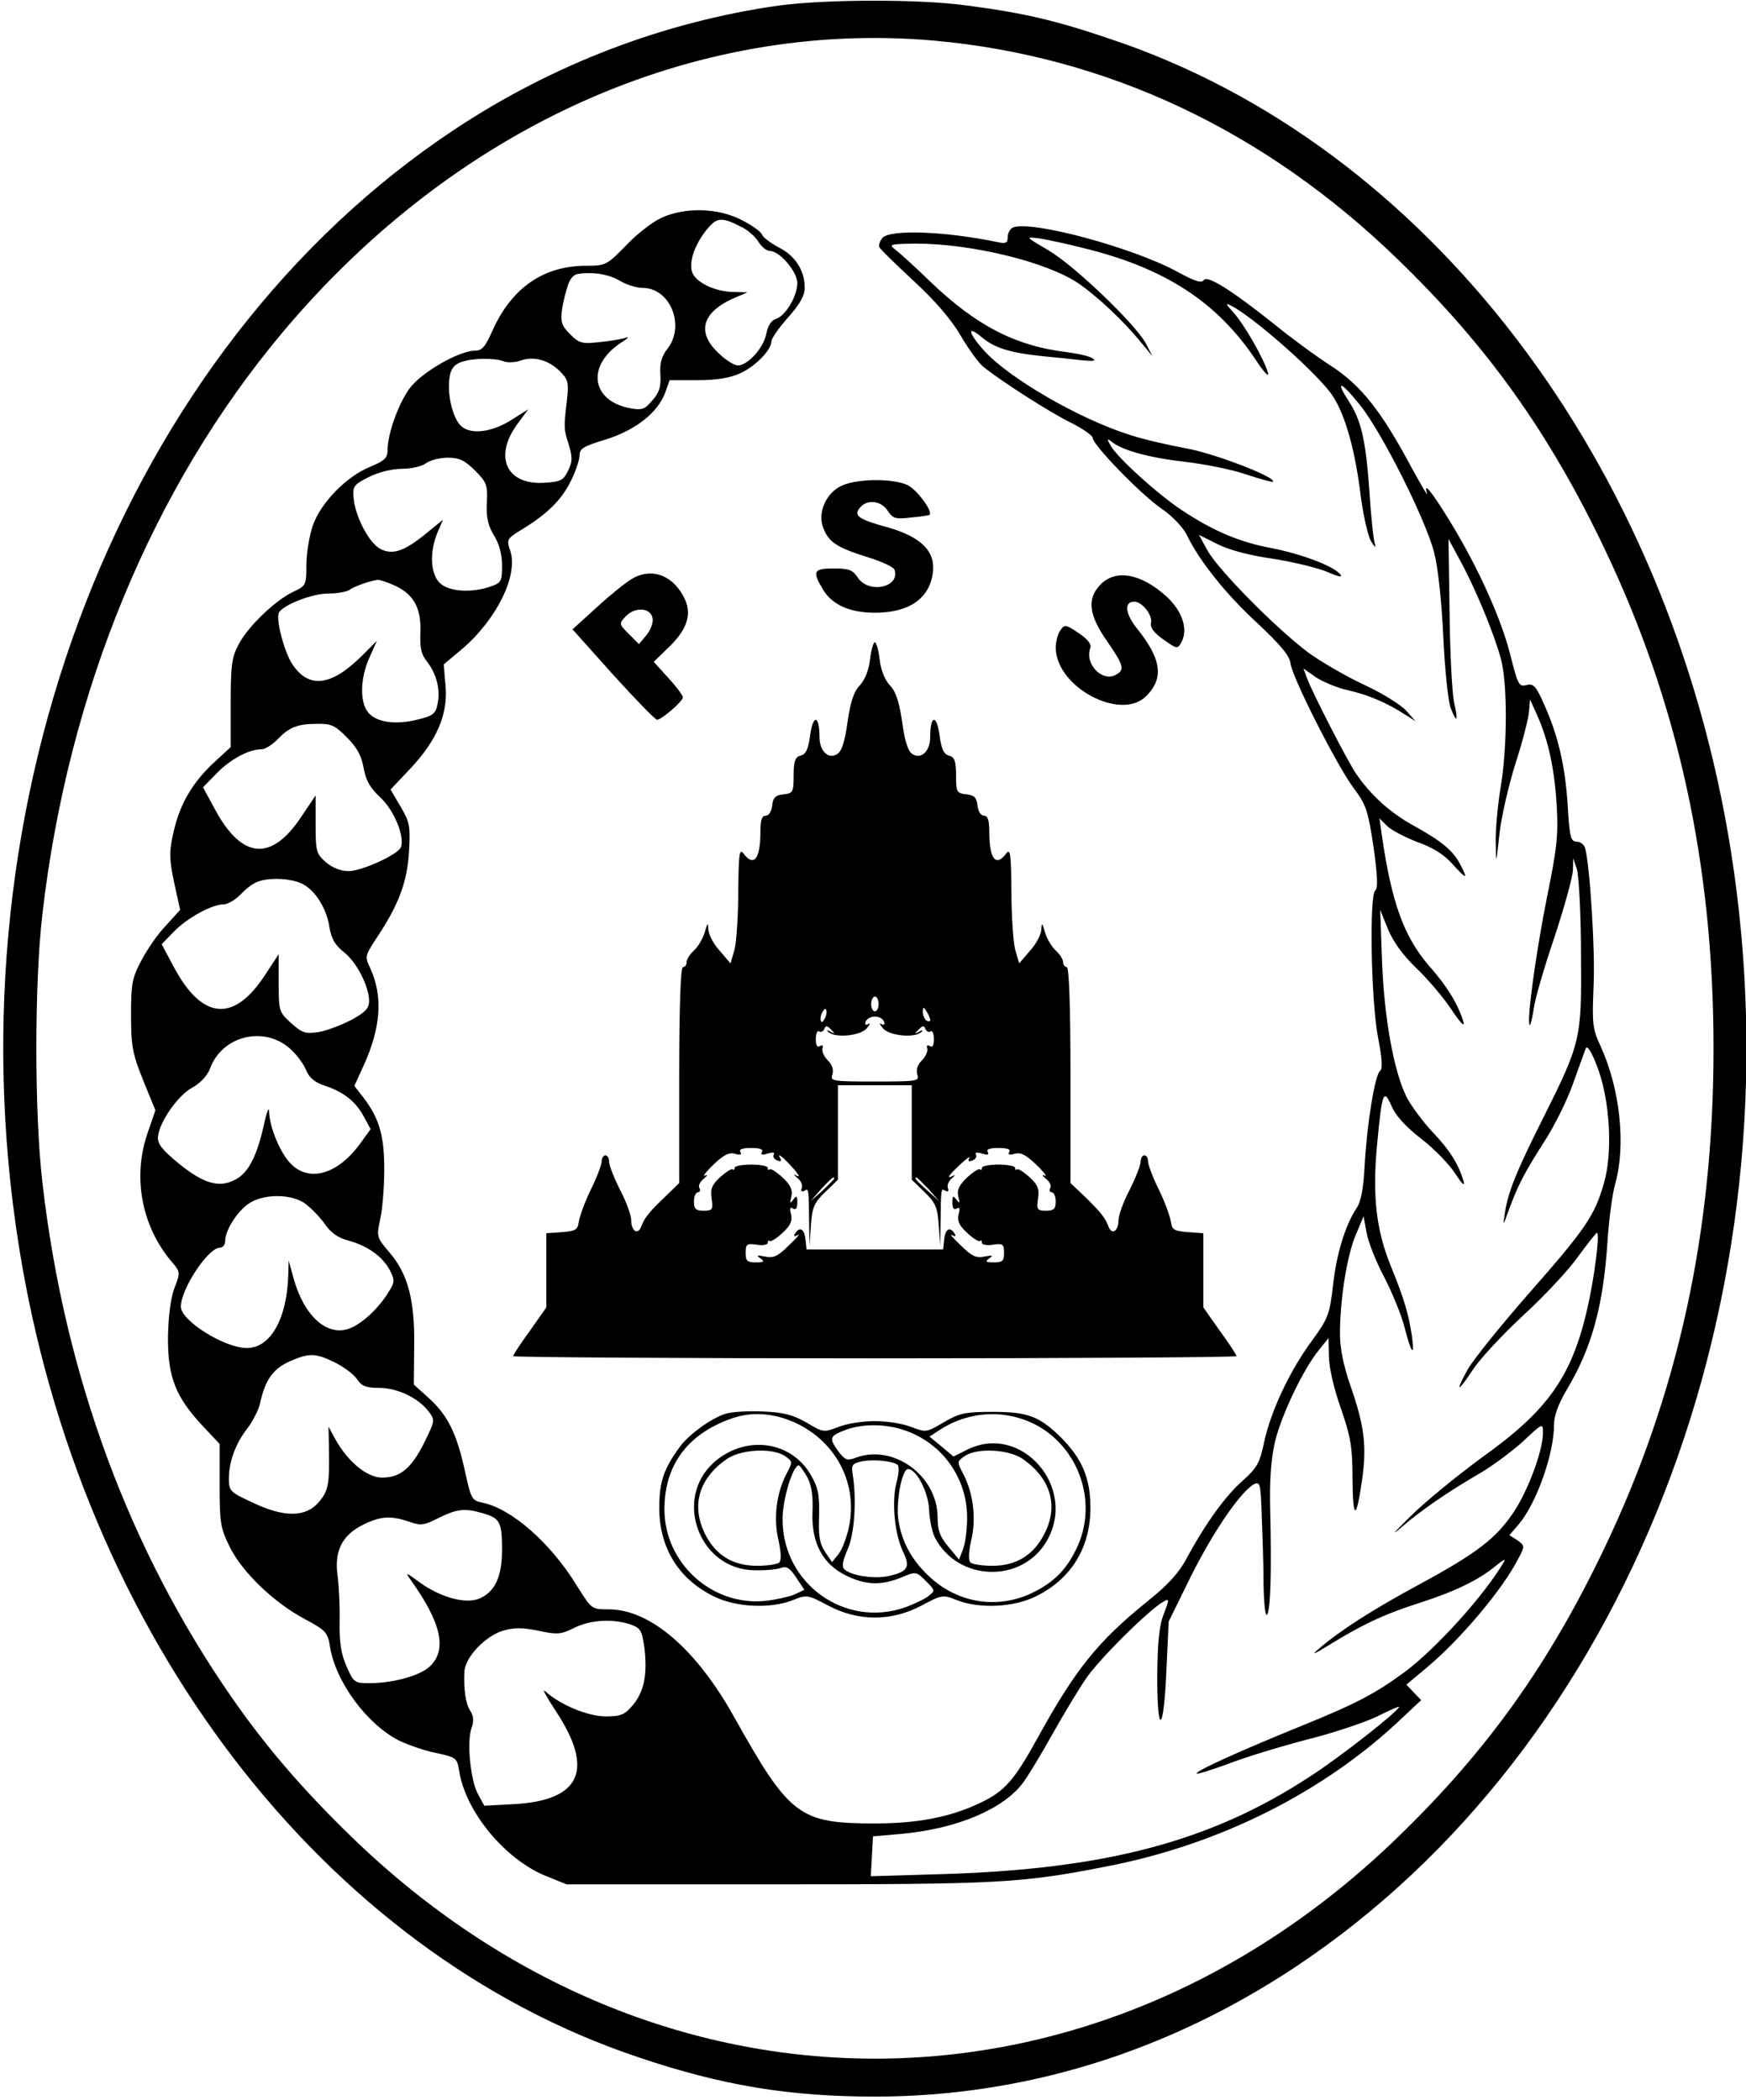<?xml version="1.0" standalone="no"?>
<!DOCTYPE svg PUBLIC "-//W3C//DTD SVG 20010904//EN"
 "http://www.w3.org/TR/2001/REC-SVG-20010904/DTD/svg10.dtd">
<svg version="1.0" xmlns="http://www.w3.org/2000/svg"
 width="473pt" height="569pt" viewBox="0 0 473 569"
 preserveAspectRatio="xMidYMid meet">

<g transform="translate(0,569) scale(0.1,-0.1)"
fill="#000000" stroke="none">
<path d="M2110 5675 c-311 -44 -612 -159 -879 -336 -897 -595 -1372 -1813
-1180 -3024 167 -1054 823 -1913 1680 -2199 225 -76 407 -106 639 -106 403 0
791 120 1139 351 897 595 1372 1813 1180 3024 -167 1054 -823 1913 -1680 2199
-150 51 -236 71 -389 91 -129 18 -382 17 -510 0z m420 -95 c468 -42 896 -243
1256 -592 243 -235 410 -469 560 -783 200 -418 296 -858 296 -1355 0 -497 -96
-937 -296 -1355 -150 -314 -317 -548 -560 -783 -825 -799 -2007 -799 -2832 0
-134 130 -233 245 -326 379 -278 400 -453 873 -513 1394 -22 187 -22 543 0
730 70 603 298 1154 650 1574 469 559 1115 848 1765 791z"/>
<path d="M1792 5100 c-24 -11 -67 -44 -96 -75 -52 -53 -55 -55 -108 -55 -116
0 -202 -60 -254 -176 -19 -43 -28 -54 -47 -54 -44 0 -147 -60 -178 -103 -30
-42 -59 -122 -59 -166 0 -22 -8 -29 -48 -46 -64 -26 -134 -98 -155 -160 -9
-27 -17 -74 -17 -105 0 -55 -1 -57 -35 -73 -49 -23 -123 -94 -148 -142 -19
-35 -22 -56 -22 -159 l0 -120 -51 -47 c-57 -55 -90 -114 -106 -193 -10 -44 -9
-68 4 -128 l16 -73 -38 -42 c-22 -22 -51 -65 -67 -95 -25 -47 -28 -63 -28
-148 0 -84 4 -105 33 -177 l33 -81 -22 -64 c-40 -118 -15 -250 65 -345 25 -29
25 -30 8 -74 -10 -28 -16 -76 -17 -134 0 -107 21 -160 95 -239 l45 -48 0 -112
c0 -101 2 -116 28 -168 34 -68 119 -150 204 -195 56 -30 61 -36 67 -74 15 -95
99 -209 186 -254 25 -12 70 -28 101 -34 55 -12 57 -13 63 -49 17 -110 124
-239 234 -284 l57 -23 570 0 c594 0 660 3 885 47 312 59 599 203 812 407 l48
45 -20 21 -20 21 56 47 c92 77 207 214 248 296 17 32 17 33 -3 48 l-22 14 25
29 c49 58 96 192 96 271 0 24 12 56 35 95 67 112 99 227 110 404 4 58 13 127
21 154 29 104 13 256 -40 372 -22 47 -23 61 -19 160 5 97 -10 331 -23 377 -3
9 -13 17 -23 17 -16 0 -19 13 -24 98 -7 109 -26 189 -64 274 -22 50 -29 57
-48 52 -20 -5 -23 1 -43 80 -24 97 -87 238 -163 362 -52 85 -74 111 -63 77 3
-10 -16 23 -43 72 -80 150 -136 221 -216 273 -39 25 -106 74 -149 109 -120 96
-188 139 -197 124 -6 -9 -24 -3 -72 23 -119 65 -393 139 -444 120 -8 -3 -15
-15 -15 -26 0 -16 -5 -19 -27 -14 -145 30 -293 35 -313 11 -6 -8 -10 -19 -8
-24 1 -5 44 -46 93 -92 59 -54 103 -106 128 -149 21 -36 48 -73 60 -83 44 -36
183 -126 240 -153 31 -16 57 -34 57 -40 0 -19 133 -156 188 -193 29 -20 57
-50 67 -70 33 -69 105 -160 191 -239 63 -59 88 -89 90 -109 4 -37 125 -276
171 -338 34 -45 39 -61 54 -160 11 -78 12 -112 5 -117 -17 -11 -12 -297 7
-398 11 -55 13 -86 6 -91 -14 -8 -36 -145 -42 -255 -3 -62 -10 -100 -22 -117
-31 -47 -55 -126 -64 -211 -9 -78 -14 -89 -56 -147 -61 -82 -112 -192 -130
-274 -12 -58 -19 -71 -58 -106 -47 -41 -101 -116 -152 -210 -21 -40 -51 -73
-105 -116 -136 -110 -196 -184 -300 -373 -63 -114 -88 -143 -156 -175 -80 -38
-168 -55 -284 -55 -205 0 -231 20 -381 288 -103 185 -228 292 -340 292 -46 0
-46 0 -85 62 -71 117 -178 211 -257 227 -29 6 -31 10 -48 88 -22 100 -46 149
-98 196 l-40 36 1 103 c2 126 -17 197 -67 255 -35 41 -35 43 -25 90 6 26 11
87 11 134 0 92 -13 138 -56 195 l-25 32 25 55 c47 103 53 188 18 264 -15 31
-14 34 16 80 61 91 84 153 89 235 4 70 2 81 -23 123 l-27 46 52 55 c73 77 104
149 97 225 l-5 59 49 41 c95 81 154 201 131 268 -10 28 -8 32 26 53 72 43 112
82 137 132 14 27 25 60 25 72 0 19 11 25 70 43 81 25 142 73 162 127 l12 34
76 0 c51 0 88 6 116 19 41 19 84 63 84 87 0 7 20 36 45 64 32 36 45 59 45 81
0 46 -26 87 -71 109 -22 12 -42 27 -45 35 -3 8 -29 26 -57 40 -64 32 -151 34
-215 5z m219 -26 c14 -7 34 -24 43 -38 9 -15 23 -26 32 -26 26 0 74 -56 74
-87 0 -35 -32 -89 -58 -97 -13 -4 -22 -19 -26 -40 -7 -38 -50 -86 -77 -86 -10
0 -34 15 -53 34 -60 56 -44 111 44 149 l35 15 -38 1 c-53 1 -106 28 -113 57
-7 29 10 76 44 116 26 30 38 30 93 2z m924 -56 c221 -54 362 -146 467 -303 22
-34 37 -49 33 -35 -11 38 -64 131 -94 164 -21 23 -22 26 -6 18 59 -30 223
-174 270 -237 35 -47 63 -140 79 -261 7 -61 21 -124 30 -140 10 -16 14 -20 11
-9 -4 11 -11 75 -15 142 -10 141 -22 193 -56 246 -39 60 -21 54 30 -10 59 -73
177 -308 201 -399 11 -43 20 -129 25 -229 4 -88 13 -175 20 -193 17 -44 21
-36 9 16 -5 24 -11 133 -12 242 l-3 200 34 -63 c41 -76 90 -195 108 -262 18
-66 18 -238 -1 -350 -8 -49 -14 -117 -13 -150 1 -59 1 -58 10 25 5 47 25 132
43 190 19 58 35 121 37 140 l3 35 18 -40 c31 -68 48 -146 54 -245 5 -81 1
-118 -26 -250 -30 -150 -56 -339 -47 -347 2 -2 7 18 11 44 3 26 29 114 56 194
27 81 49 162 50 180 l1 34 10 -30 c5 -16 11 -120 11 -230 2 -231 0 -239 -104
-447 -71 -141 -94 -199 -102 -253 -6 -39 -6 -39 12 11 24 65 42 99 97 185 25
39 59 107 75 152 16 45 32 89 35 97 4 9 16 -10 31 -50 34 -88 43 -231 18 -316
-25 -87 -49 -123 -204 -299 -77 -88 -152 -181 -166 -207 -34 -62 -26 -61 15 1
17 27 78 93 136 147 58 53 126 126 150 161 25 34 48 63 50 63 9 0 -7 -123 -26
-206 -42 -183 -107 -275 -282 -400 -67 -49 -157 -122 -198 -163 -44 -43 -54
-55 -24 -29 56 48 126 96 217 149 32 19 83 57 113 84 53 50 54 50 54 24 0 -49
-40 -156 -79 -215 -48 -72 -100 -112 -259 -198 -124 -67 -211 -123 -267 -171
-24 -20 -19 -19 25 8 87 54 150 84 241 113 100 32 164 63 210 101 18 15 29 21
24 13 -52 -90 -185 -237 -270 -300 -79 -58 -130 -85 -275 -144 -170 -69 -294
-125 -288 -131 2 -2 40 10 84 26 43 17 138 46 210 65 73 18 159 47 193 63 34
17 61 29 61 27 0 -11 -163 -139 -243 -190 -266 -174 -549 -249 -985 -263
l-203 -6 3 54 3 54 80 7 c148 14 274 67 327 139 14 19 49 77 78 129 29 52 70
120 91 151 35 53 173 189 211 210 16 9 16 7 1 -33 -13 -32 -17 -76 -18 -170 0
-167 18 -152 25 21 l6 128 61 124 c60 120 134 228 170 248 17 8 18 1 21 -82 2
-51 5 -136 5 -189 1 -55 5 -90 10 -82 9 16 12 116 8 284 -2 79 2 136 13 184
17 72 78 200 121 251 l24 30 1 -49 c0 -28 13 -87 32 -140 27 -78 32 -106 32
-193 1 -112 10 -113 26 -2 13 91 6 147 -31 253 -19 55 -29 101 -29 143 0 92
19 212 43 268 l21 50 8 -44 c4 -24 25 -78 48 -121 22 -43 47 -104 55 -136 18
-71 28 -83 20 -24 -9 60 -21 101 -56 187 -41 100 -51 191 -39 326 14 150 18
160 40 110 11 -26 40 -57 80 -88 34 -26 76 -69 92 -94 19 -29 27 -37 23 -21
-14 46 -37 84 -85 134 -26 28 -58 71 -70 95 -34 69 -60 211 -66 366 l-5 140
21 -52 c14 -34 40 -70 76 -105 31 -29 74 -80 96 -113 22 -33 36 -49 33 -35
-14 48 -45 99 -95 155 -66 77 -100 169 -126 349 l-7 49 21 -21 c11 -11 48 -30
81 -43 41 -14 73 -34 96 -60 38 -42 43 -43 21 -1 -19 37 -50 63 -126 105 -64
35 -117 83 -157 142 -23 34 -116 215 -132 257 l-10 27 34 -24 c19 -12 58 -29
87 -35 56 -13 103 -33 153 -65 l30 -19 -25 28 c-14 16 -65 48 -115 71 -49 23
-118 63 -152 88 -84 63 -243 223 -272 276 l-23 42 50 -25 c31 -16 88 -31 152
-40 56 -9 122 -25 147 -36 30 -13 41 -15 34 -6 -19 23 -105 55 -186 71 -87 16
-159 47 -242 102 -66 43 -179 146 -195 177 -10 18 -9 19 4 9 28 -23 101 -43
197 -54 53 -6 128 -21 166 -34 39 -13 72 -22 73 -20 12 11 -156 76 -233 90
-49 9 -119 25 -155 37 -138 44 -326 153 -394 228 -44 49 -47 71 -6 36 35 -29
77 -42 165 -51 33 -3 80 -8 105 -11 32 -3 41 -2 30 5 -8 6 -40 13 -70 17 -140
17 -246 72 -372 193 -40 39 -82 77 -93 85 -18 14 -14 15 56 16 152 0 356 -50
441 -108 51 -35 121 -101 167 -157 l33 -40 -18 35 c-30 54 -194 211 -264 252
-63 37 -63 37 -24 32 21 -3 75 -15 119 -26z m-1257 -88 c18 -11 46 -20 63 -20
75 0 116 -103 67 -165 -16 -21 -21 -39 -19 -70 2 -33 -3 -49 -22 -70 -20 -24
-28 -27 -60 -21 -106 20 -119 116 -24 178 18 11 23 17 12 13 -11 -4 -43 -9
-72 -12 -46 -5 -54 -3 -78 21 -24 24 -27 33 -22 71 4 23 12 54 18 69 11 23 18
26 58 26 28 0 59 -8 79 -20z m-313 -219 c10 -4 31 -3 45 2 35 13 76 2 107 -29
22 -22 24 -31 19 -77 -9 -77 -9 -79 5 -122 10 -34 10 -46 -2 -70 -13 -27 -20
-30 -65 -33 -101 -6 -137 69 -74 157 l31 42 -43 -27 c-57 -37 -117 -43 -142
-15 -21 24 -35 85 -28 129 3 22 12 34 31 41 31 11 89 12 116 2z m-78 -296 c32
-32 34 -39 32 -87 -2 -40 3 -62 19 -88 14 -23 22 -51 22 -82 0 -43 -2 -47 -31
-57 -52 -18 -112 -14 -137 9 -26 25 -29 83 -7 137 l15 35 -44 -36 c-60 -49
-91 -60 -124 -44 -31 15 -69 86 -74 138 -3 33 0 37 42 58 26 13 63 22 90 22
25 0 54 7 64 15 11 8 37 15 59 15 31 0 46 -7 74 -35z m-223 -309 c55 -23 77
-61 75 -127 -2 -45 2 -62 19 -83 25 -33 36 -76 27 -115 -5 -25 -13 -31 -56
-41 -61 -15 -114 -6 -134 23 -21 30 -18 93 6 146 l20 45 -42 -42 c-82 -81
-142 -88 -186 -23 -23 33 -47 126 -37 142 13 21 90 51 133 51 25 0 51 5 58 10
11 9 57 25 76 27 4 1 22 -5 41 -13z m-124 -414 c27 -27 39 -49 45 -82 6 -34
17 -54 45 -80 37 -34 67 -106 56 -135 -7 -20 -106 -65 -142 -65 -20 0 -44 9
-61 24 -26 23 -28 29 -28 103 l0 78 -39 -58 c-81 -122 -161 -115 -234 21 l-32
59 37 38 c37 38 87 65 121 65 10 0 29 12 43 26 31 33 54 43 108 43 37 1 49 -4
81 -37z m-120 -397 c35 -18 66 -68 73 -120 5 -28 15 -46 38 -64 35 -27 68 -92
69 -132 0 -21 -10 -31 -48 -52 -27 -14 -66 -29 -89 -33 -35 -5 -44 -3 -74 24
-33 30 -34 32 -34 109 l0 78 -36 -55 c-85 -131 -171 -124 -248 20 l-33 62 33
34 c36 37 103 74 135 74 11 0 31 12 45 26 13 14 33 30 44 34 32 14 94 11 125
-5z m-30 -450 c16 -15 34 -40 40 -56 8 -19 24 -32 49 -40 51 -17 84 -42 106
-83 l19 -35 -26 -36 c-61 -86 -140 -110 -191 -57 -28 29 -57 98 -58 141 0 14
-7 -2 -14 -36 -19 -85 -42 -131 -78 -149 -43 -23 -85 -11 -153 44 -46 38 -58
54 -56 73 4 40 55 113 94 133 21 12 40 32 47 51 33 91 151 118 221 50z m31
-412 c16 -10 41 -35 56 -55 18 -27 37 -41 67 -49 52 -14 92 -43 112 -80 14
-28 14 -32 -5 -62 -27 -43 -70 -83 -104 -96 -61 -23 -124 34 -152 137 l-13 47
-1 -37 c-3 -120 -48 -200 -112 -200 -61 0 -179 74 -179 112 0 48 74 160 106
160 8 0 14 8 14 18 0 29 33 81 65 102 38 25 107 26 146 3z m86 -434 c24 -12
51 -32 60 -45 12 -19 24 -24 60 -24 50 0 108 -28 135 -65 17 -22 16 -25 -13
-84 -35 -70 -66 -95 -116 -94 -40 1 -92 45 -124 103 l-19 35 1 -50 c2 -108 -1
-123 -27 -154 -35 -42 -94 -43 -181 -1 -59 27 -63 31 -63 63 0 47 18 96 50
137 15 20 31 51 35 70 13 60 34 91 78 111 54 24 71 24 124 -2z m402 -409 c45
-13 51 -23 51 -98 0 -74 -19 -115 -62 -133 -37 -15 -104 3 -161 44 -38 28 -40
29 -24 6 83 -116 99 -189 51 -234 -27 -25 -99 -45 -165 -45 -38 0 -41 2 -60
45 -15 34 -20 65 -19 123 1 42 -2 99 -6 127 -8 65 14 107 71 135 47 23 75 24
125 7 30 -11 40 -9 79 11 49 24 70 27 120 12z m399 -301 c28 -10 31 -16 38
-65 8 -71 -1 -117 -32 -154 -22 -26 -33 -30 -73 -30 -48 0 -123 31 -164 68
-10 9 3 -14 27 -51 108 -162 70 -246 -116 -255 l-76 -4 -18 33 c-20 39 -30
144 -16 179 6 18 5 31 -4 45 -13 20 -18 58 -16 107 3 39 56 95 104 110 31 9
53 9 97 0 51 -11 61 -10 97 8 44 22 105 25 152 9z"/>
<path d="M2282 4375 c-44 -19 -69 -75 -51 -117 15 -38 38 -52 121 -78 36 -11
68 -26 71 -33 17 -48 -69 -67 -99 -22 -14 21 -24 25 -65 25 -56 0 -59 -8 -29
-58 25 -41 73 -62 140 -62 92 0 148 38 157 108 8 58 -31 97 -121 123 -81 22
-95 32 -76 54 19 23 57 19 75 -9 14 -21 21 -23 63 -18 26 2 48 6 50 7 10 9
-33 67 -58 80 -37 19 -134 19 -178 0z"/>
<path d="M1714 4123 c-18 -10 -61 -45 -97 -78 l-66 -60 110 -123 c61 -67 114
-122 119 -122 12 0 70 50 70 61 0 5 -18 29 -40 53 l-39 43 35 34 c53 49 68 90
51 132 -29 66 -88 91 -143 60z m54 -109 c2 -11 -6 -32 -17 -45 l-20 -24 -27
27 c-27 27 -28 28 -9 48 25 27 69 24 73 -6z"/>
<path d="M2980 4105 c-36 -38 -30 -82 19 -152 45 -65 49 -78 24 -91 -37 -21
-86 30 -69 73 3 10 -8 24 -32 40 -34 23 -38 24 -49 8 -7 -9 -13 -31 -13 -47 0
-107 176 -201 245 -132 49 49 42 101 -27 186 -30 39 -33 70 -5 70 21 0 50 -37
45 -57 -3 -12 7 -27 33 -45 38 -27 39 -27 50 -7 18 35 2 84 -42 124 -69 62
-138 74 -179 30z"/>
<path d="M2357 3904 c-3 -28 -13 -54 -27 -70 -17 -17 -26 -45 -34 -100 -7 -52
-16 -80 -28 -87 -24 -15 -48 8 -48 47 0 58 -17 62 -25 6 -5 -39 -12 -54 -26
-57 -15 -4 -19 -15 -19 -54 0 -45 -2 -48 -27 -51 -22 -2 -29 -9 -31 -30 -2
-16 -9 -28 -18 -28 -10 0 -14 -12 -14 -44 0 -73 -18 -96 -46 -58 -11 14 -13
-1 -14 -103 0 -66 -5 -137 -10 -157 l-11 -38 -29 34 c-17 18 -30 44 -31 57 -1
21 -2 20 -10 -7 -5 -17 -18 -39 -29 -49 -11 -10 -20 -24 -20 -32 0 -7 -4 -13
-10 -13 -6 0 -10 -104 -10 -292 l0 -293 -37 -36 c-45 -43 -57 -58 -66 -82 -9
-24 -27 -12 -27 17 0 13 -13 50 -30 82 -16 32 -30 67 -30 77 0 9 -4 17 -10 17
-5 0 -10 -7 -10 -16 0 -9 -13 -44 -30 -78 -16 -33 -30 -72 -32 -86 -3 -22 -9
-25 -45 -28 l-43 -3 0 -101 0 -100 -45 -64 c-25 -34 -45 -65 -45 -68 0 -3 441
-6 980 -6 539 0 980 3 980 6 0 3 -20 34 -45 68 l-45 64 0 100 0 101 -42 3
c-37 3 -43 6 -46 28 -2 14 -16 53 -32 86 -17 34 -30 69 -30 78 0 9 -4 16 -10
16 -5 0 -10 -8 -10 -17 0 -10 -14 -45 -30 -77 -17 -32 -30 -69 -30 -82 0 -29
-18 -41 -27 -17 -9 24 -21 39 -65 82 l-38 36 0 293 c0 188 -4 292 -10 292 -5
0 -10 6 -10 13 0 8 -9 22 -20 32 -11 10 -24 32 -29 49 -8 27 -9 28 -10 7 -1
-13 -14 -39 -31 -57 l-29 -34 -11 38 c-5 20 -10 91 -10 157 -1 102 -3 117 -14
103 -28 -38 -46 -15 -46 58 0 32 -4 44 -14 44 -9 0 -16 12 -18 28 -2 21 -9 28
-30 30 -26 3 -28 6 -28 51 0 39 -4 50 -19 54 -14 3 -21 18 -26 57 -8 56 -25
52 -25 -6 0 -39 -24 -62 -48 -47 -12 7 -21 35 -28 87 -8 55 -17 83 -34 100
-14 16 -24 42 -27 70 -3 25 -9 46 -13 46 -4 0 -10 -21 -13 -46z m23 -934 c0
-11 -4 -20 -10 -20 -5 0 -10 9 -10 20 0 11 5 20 10 20 6 0 10 -9 10 -20z
m-144 -36 c-4 -9 -9 -15 -11 -12 -3 3 -3 13 1 22 4 9 9 15 11 12 3 -3 3 -13
-1 -22z m284 -7 c0 -5 -4 -5 -10 -2 -5 3 -10 14 -10 23 0 15 2 15 10 2 5 -8
10 -19 10 -23z m-125 -5 c3 -8 0 -10 -8 -6 -6 4 -4 -1 5 -12 18 -21 89 -27
105 -9 5 4 1 5 -7 0 -13 -7 -13 -6 -1 6 10 11 15 11 18 1 3 -6 9 -10 14 -6 5
3 9 -7 9 -21 0 -17 -4 -24 -11 -19 -7 4 -10 1 -7 -6 2 -8 -4 -22 -14 -32 -12
-12 -17 -26 -13 -39 6 -18 1 -19 -115 -19 -116 0 -121 1 -115 19 4 13 -1 27
-13 39 -10 10 -16 24 -14 32 3 7 0 10 -7 6 -7 -5 -11 2 -11 19 0 14 4 24 9 21
5 -4 11 0 14 6 3 10 8 10 18 -1 12 -12 12 -13 -1 -6 -8 5 -12 4 -7 0 16 -18
87 -12 105 9 9 11 11 16 5 12 -8 -4 -11 -2 -8 6 3 8 14 14 25 14 11 0 22 -6
25 -14z m75 -300 l0 -128 35 -34 c29 -28 35 -41 38 -89 l4 -56 1 60 c1 95 1
97 13 89 7 -4 10 -1 7 7 -3 8 2 20 11 27 9 8 10 11 4 7 -21 -10 -15 -1 19 31
17 16 28 23 24 17 -5 -9 -2 -11 8 -7 9 3 13 11 10 16 -4 6 2 7 16 3 15 -5 20
-4 16 4 -5 7 5 11 29 11 24 0 34 -4 29 -11 -4 -7 0 -9 14 -5 16 5 31 -2 59
-29 21 -20 31 -34 23 -30 -8 4 -7 0 4 -9 10 -8 15 -19 11 -25 -3 -6 -1 -11 4
-11 6 0 11 -11 11 -25 0 -20 -5 -25 -26 -25 -24 0 -26 3 -22 32 4 26 0 38 -23
59 -16 14 -31 24 -34 21 -3 -3 -5 -1 -5 4 0 5 -20 9 -45 9 -25 0 -45 -4 -45
-9 0 -5 -2 -7 -5 -4 -3 3 -19 -7 -35 -22 -21 -20 -28 -33 -24 -51 5 -19 4 -21
-5 -9 -9 12 -11 11 -11 -8 0 -15 4 -21 12 -16 8 5 9 0 5 -16 -4 -17 1 -30 23
-50 16 -15 32 -25 35 -22 3 3 5 1 5 -5 0 -5 14 -8 30 -5 27 4 30 1 30 -22 0
-22 -4 -26 -27 -26 -23 0 -25 2 -13 11 12 8 9 9 -12 5 -23 -5 -35 0 -65 30
-21 20 -32 32 -24 28 9 -5 12 -3 7 4 -12 20 -25 13 -28 -15 l-3 -28 -185 0
-185 0 -3 28 c-3 28 -16 35 -28 15 -5 -7 -2 -9 7 -4 8 4 -3 -8 -24 -28 -30
-30 -42 -35 -65 -30 -21 4 -24 3 -12 -5 12 -9 10 -11 -12 -11 -24 0 -28 4 -28
26 0 23 3 26 30 22 17 -3 30 0 30 5 0 6 2 8 5 5 3 -3 19 7 35 22 22 20 27 33
23 50 -4 16 -3 21 5 16 8 -5 12 1 12 16 0 19 -2 20 -11 8 -9 -12 -10 -10 -5 9
4 18 -3 31 -24 51 -16 15 -32 25 -35 22 -3 -3 -5 -1 -5 4 0 5 -20 9 -45 9 -25
0 -45 -4 -45 -9 0 -5 -2 -7 -5 -4 -3 3 -18 -7 -34 -21 -23 -21 -27 -33 -23
-59 4 -29 2 -32 -22 -32 -21 0 -26 5 -26 25 0 14 5 25 11 25 5 0 7 5 4 11 -4
6 1 17 11 25 11 9 12 13 4 9 -8 -4 2 10 23 30 28 27 43 34 59 29 14 -4 18 -2
14 5 -5 7 5 11 29 11 24 0 34 -4 29 -11 -4 -8 1 -9 16 -4 14 4 20 3 16 -3 -3
-5 1 -13 10 -16 8 -3 12 -2 9 4 -12 19 2 10 31 -22 16 -17 22 -28 14 -24 -12
6 -12 5 1 -6 9 -7 14 -19 11 -27 -3 -8 0 -11 7 -7 12 8 12 6 13 -89 l1 -60 4
56 c3 48 9 61 38 89 l35 34 0 128 0 128 100 0 100 0 0 -128z m-210 -125 c0 -2
-15 -16 -32 -33 l-33 -29 29 33 c28 30 36 37 36 29z m256 -29 l29 -33 -32 29
c-31 28 -38 36 -30 36 2 0 16 -15 33 -32z"/>
<path d="M1966 1860 c-39 -12 -98 -55 -123 -88 -45 -61 -57 -96 -57 -167 0
-108 52 -192 146 -239 61 -31 155 -35 216 -11 37 15 40 15 96 -15 82 -43 170
-43 252 0 56 30 59 30 96 15 61 -24 155 -20 216 11 94 47 146 131 146 239 0
80 -22 132 -79 190 -59 58 -90 70 -185 70 -75 0 -90 -3 -133 -28 -47 -28 -49
-28 -88 -13 -22 9 -66 16 -99 16 -33 0 -77 -7 -99 -16 -39 -15 -41 -15 -86 12
-37 21 -62 28 -119 30 -39 2 -84 -1 -100 -6z m165 -15 c124 -44 195 -165 169
-291 -6 -29 -19 -63 -29 -75 l-17 -21 -19 28 c-15 23 -18 44 -16 97 1 58 -2
76 -23 112 -54 92 -176 108 -261 34 -112 -99 -41 -291 108 -293 29 -1 61 2 72
6 16 6 25 0 42 -26 l22 -33 -27 -13 c-15 -6 -50 -14 -78 -17 -145 -15 -274
102 -274 248 0 119 62 203 179 245 49 18 100 17 152 -1z m640 0 c138 -47 208
-208 149 -342 -28 -63 -64 -100 -125 -129 -91 -43 -195 -28 -271 39 -53 47
-83 101 -91 165 -5 50 11 132 27 132 23 0 55 -63 57 -110 1 -26 8 -61 16 -76
62 -119 235 -124 302 -10 86 146 -69 323 -216 248 l-36 -18 -32 27 -33 27 26
17 c68 45 151 56 227 30z m-320 -30 c102 -35 169 -129 169 -237 0 -31 -5 -69
-11 -85 l-11 -28 -29 35 c-23 27 -29 44 -29 80 -1 113 -121 200 -224 160 -22
-8 -28 -5 -47 21 -24 34 -21 39 24 56 45 16 106 16 158 -2z m-324 -70 c21 -15
21 -15 2 -51 -26 -52 -34 -119 -20 -177 7 -32 8 -54 2 -60 -5 -5 -32 -9 -60
-9 -66 0 -113 29 -142 88 -37 77 -15 150 61 202 39 26 124 30 157 7z m643 -7
c75 -52 98 -125 61 -200 -29 -60 -77 -90 -142 -90 -28 0 -55 4 -60 9 -6 6 -5
28 2 60 14 58 6 125 -20 177 -19 36 -19 36 2 51 33 23 118 19 157 -7z m-338
-17 c4 -4 3 -24 -3 -46 -14 -51 -6 -139 17 -188 21 -43 14 -55 -40 -67 -38 -8
-101 1 -119 19 -7 7 -4 23 9 53 19 42 25 135 14 203 -4 26 -2 30 25 36 32 6
85 1 97 -10z m-245 -33 c12 -23 16 -52 14 -96 -3 -82 28 -140 92 -171 52 -25
93 -27 148 -5 40 17 41 17 67 -9 26 -26 26 -27 7 -41 -11 -9 -40 -22 -64 -31
-163 -56 -331 65 -331 239 0 55 28 146 44 146 3 0 13 -15 23 -32z"/>
</g>
</svg>
